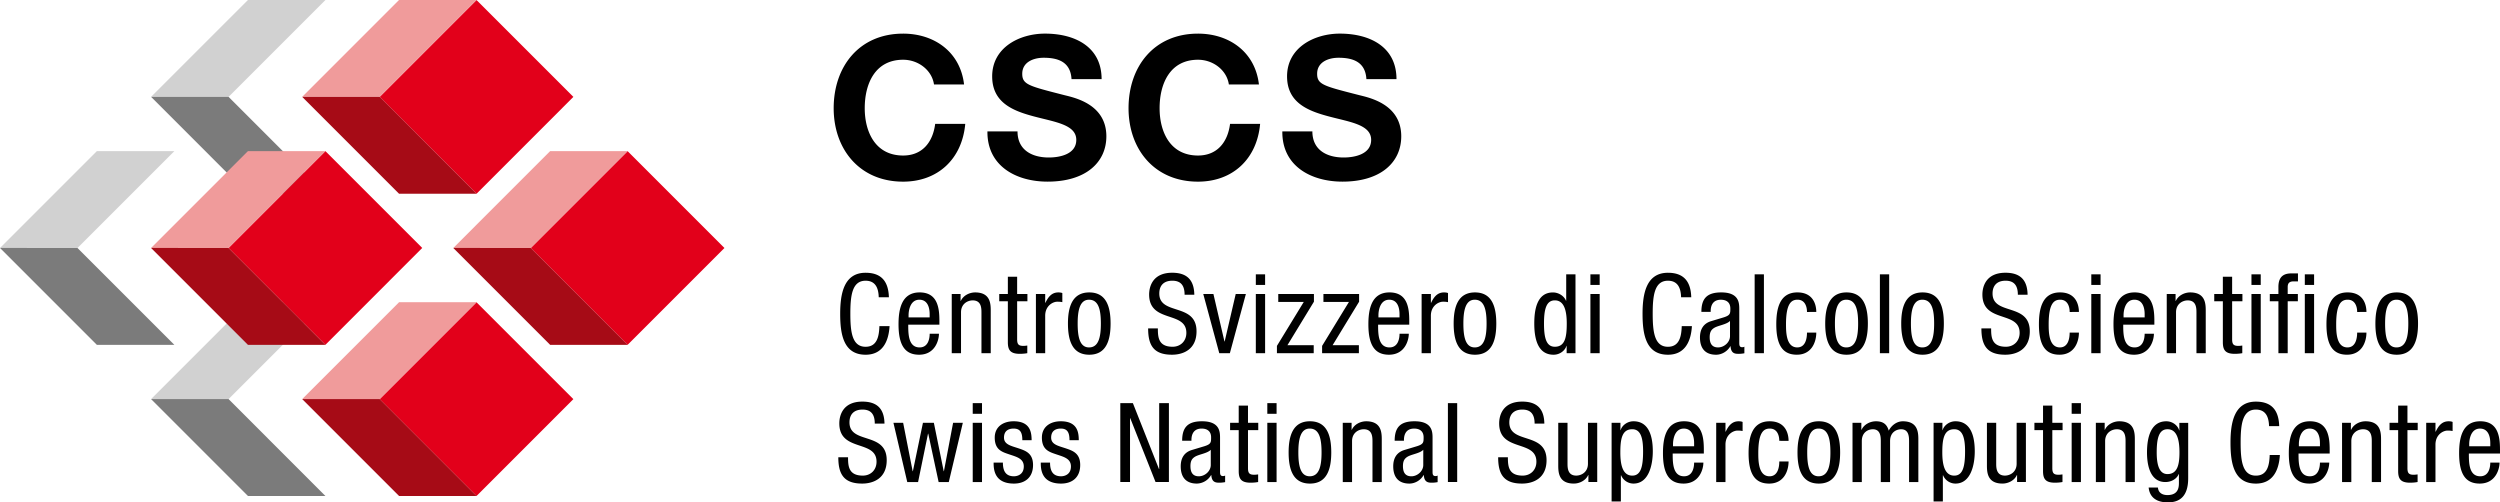 <svg xmlns="http://www.w3.org/2000/svg" width="264" height="53.049" class="spot-svg spot-svg-logo--full"><path fill="#D1D1D1" d="M26.182 0L15.953 10.228h8.183L34.364 0z"></path><path fill="#7B7B7B" d="M34.364 20.46h-8.182L15.953 10.228h8.183z"></path><path fill="#D1D1D1" d="M10.228 15.959L0 26.188h8.182l10.229-10.229z"></path><path fill="#7B7B7B" d="M18.411 36.415h-8.183L0 26.184l8.182.004z"></path><path fill="#D1D1D1" d="M26.182 31.915L15.953 42.143h8.183l10.228-10.228z"></path><path fill="#7B7B7B" d="M34.364 52.375h-8.182L15.953 42.143h8.183z"></path><path fill="#E2001A" d="M40.092 10.234L50.319.004l10.23 10.227-10.227 10.23z"></path><path fill="#F09B9B" d="M42.135 0L31.911 10.228h8.182L50.321 0z"></path><path fill="#A60B16" d="M50.321 20.46H42.14L31.911 10.228h8.182z"></path><path fill="#E2001A" d="M56.045 26.189L66.274 15.96l10.228 10.228-10.228 10.228z"></path><path fill="#F09B9B" d="M58.095 15.959L47.866 26.188h8.182l10.228-10.229z"></path><path fill="#A60B16" d="M66.276 36.415h-8.181L47.866 26.184l8.182.004z"></path><path fill="#E2001A" d="M24.133 26.187l10.227-10.23 10.228 10.227-10.226 10.229z"></path><path fill="#F09B9B" d="M26.182 15.959L15.953 26.188h8.183l10.228-10.229z"></path><path fill="#A60B16" d="M34.364 36.415h-8.182L15.953 26.184l8.183.004z"></path><path fill="#E2001A" d="M40.09 42.15l10.227-10.23 10.23 10.227-10.227 10.23z"></path><path fill="#F09B9B" d="M42.14 31.915L31.911 42.143h8.182l10.228-10.228z"></path><path fill="#A60B16" d="M50.321 52.375H42.14L31.911 42.143h8.182z"></path><path d="M98.63 8.921c-.209-1.484-1.629-2.612-3.26-2.612-2.946 0-4.054 2.508-4.054 5.12 0 2.487 1.108 4.994 4.054 4.994 2.006 0 3.135-1.379 3.385-3.343h3.176c-.334 3.719-2.905 6.102-6.561 6.102-4.617 0-7.334-3.448-7.334-7.753 0-4.431 2.717-7.878 7.334-7.878 3.28 0 6.039 1.923 6.436 5.37H98.63zM107.45 13.873c0 1.985 1.546 2.759 3.301 2.759 1.15 0 2.905-.335 2.905-1.861 0-1.609-2.236-1.881-4.431-2.466-2.215-.585-4.451-1.441-4.451-4.241 0-3.051 2.883-4.514 5.579-4.514 3.113 0 5.977 1.358 5.977 4.806h-3.177c-.104-1.797-1.379-2.257-2.946-2.257-1.045 0-2.257.439-2.257 1.693 0 1.149.711 1.295 4.452 2.257 1.087.271 4.43.961 4.43 4.346 0 2.737-2.153 4.786-6.207 4.786-3.301 0-6.393-1.63-6.352-5.308h3.177zM129.768 8.921c-.209-1.484-1.629-2.612-3.26-2.612-2.946 0-4.054 2.508-4.054 5.12 0 2.487 1.108 4.994 4.054 4.994 2.006 0 3.135-1.379 3.386-3.343h3.175c-.333 3.719-2.904 6.102-6.561 6.102-4.617 0-7.334-3.448-7.334-7.753 0-4.431 2.717-7.878 7.334-7.878 3.282 0 6.039 1.923 6.436 5.37h-3.176zM138.587 13.873c0 1.985 1.546 2.759 3.302 2.759 1.148 0 2.905-.335 2.905-1.861 0-1.609-2.236-1.881-4.43-2.466-2.214-.585-4.45-1.441-4.45-4.241 0-3.051 2.883-4.514 5.578-4.514 3.114 0 5.977 1.358 5.977 4.806h-3.177c-.104-1.797-1.379-2.257-2.946-2.257-1.044 0-2.256.439-2.256 1.693 0 1.149.71 1.295 4.452 2.257 1.086.271 4.43.961 4.43 4.346 0 2.737-2.154 4.786-6.207 4.786-3.3 0-6.392-1.63-6.35-5.308h3.172zM93.938 34.438c-.093 1.575-.711 3.021-2.531 3.021-2.368 0-2.683-2.228-2.683-4.327s.385-4.328 2.683-4.328c1.703 0 2.414.957 2.461 2.59h-1.073c-.024-.943-.326-1.75-1.388-1.75-1.424 0-1.61 1.563-1.61 3.488 0 1.924.186 3.487 1.61 3.487 1.248 0 1.423-1.166 1.458-2.181h1.073zM95.91 34.285c0 .956 0 2.403 1.201 2.403.933 0 1.062-.98 1.062-1.447h.98c0 .664-.396 2.217-2.099 2.217-1.528 0-2.17-1.062-2.17-3.208 0-1.562.303-3.371 2.228-3.371 1.913 0 2.088 1.668 2.088 3.009v.397h-3.29zm2.262-.77v-.337c0-.701-.221-1.528-1.084-1.528-1.027 0-1.143 1.259-1.143 1.633v.233l2.227-.001zM100.504 31.043h.933v.735h.024c.256-.571.909-.898 1.516-.898 1.645 0 1.645 1.249 1.645 1.983v4.433h-.98V32.98c0-.478-.035-1.259-.922-1.259-.525 0-1.236.349-1.236 1.259v4.316h-.98v-6.253zM106.43 29.224h.98v1.819h1.085v.769h-1.085v4.012c0 .503.128.701.641.701.21 0 .326-.024.431-.035v.805c-.128.022-.385.069-.793.069-1.016 0-1.26-.419-1.26-1.236v-4.316h-.909v-.769h.909l.001-1.819zM109.393 31.043h.98v.934h.024c.28-.595.653-1.097 1.354-1.097.197 0 .338.023.431.07v.956c-.093-.012-.21-.047-.525-.047-.489 0-1.284.444-1.284 1.482v3.954h-.98v-6.252zM115.027 30.88c1.809 0 2.251 1.528 2.251 3.289 0 1.761-.455 3.289-2.251 3.289-1.808 0-2.251-1.528-2.251-3.289-.001-1.761.454-3.289 2.251-3.289zm1.224 3.289c0-1.353-.199-2.519-1.248-2.519-.991 0-1.201 1.166-1.201 2.519s.198 2.519 1.201 2.519c1.039 0 1.248-1.166 1.248-2.519zM125.093 31.125c0-.876-.315-1.482-1.295-1.482-.864 0-1.377.467-1.377 1.353 0 2.344 3.932.945 3.932 3.989 0 1.924-1.411 2.473-2.59 2.473-1.949 0-2.52-1.003-2.52-2.777h1.027c0 .934.058 1.936 1.562 1.936.817 0 1.447-.582 1.447-1.468 0-2.357-3.931-.993-3.931-4.049 0-.769.327-2.298 2.438-2.298 1.587 0 2.309.794 2.333 2.322l-1.026.001zM127.063 31.043h1.073l1.166 5.015h.023l1.167-5.015h1.073l-1.691 6.252h-1.12l-1.691-6.252zM132.615 28.966h.98v1.12h-.98v-1.12zm0 2.077h.98v6.252h-.98v-6.252zM134.984 31.043h3.767v.816l-2.799 4.596h2.776v.84h-3.885v-.769l2.835-4.642h-2.694v-.841zM139.754 31.043h3.767v.816l-2.799 4.596h2.776v.84h-3.884v-.769l2.834-4.642h-2.694v-.841zM145.528 34.285c0 .956 0 2.403 1.201 2.403.934 0 1.062-.98 1.062-1.447h.979c0 .664-.396 2.217-2.099 2.217-1.528 0-2.17-1.062-2.17-3.208 0-1.562.304-3.371 2.228-3.371 1.913 0 2.088 1.668 2.088 3.009v.397h-3.289zm2.262-.77v-.337c0-.701-.222-1.528-1.084-1.528-1.027 0-1.143 1.259-1.143 1.633v.233l2.227-.001zM150.123 31.043h.979v.934h.024c.279-.595.652-1.097 1.353-1.097.198 0 .337.023.431.07v.956c-.094-.012-.21-.047-.525-.047-.489 0-1.284.444-1.284 1.482v3.954h-.979l.001-6.252zM155.757 30.88c1.809 0 2.252 1.528 2.252 3.289 0 1.761-.455 3.289-2.252 3.289-1.808 0-2.251-1.528-2.251-3.289 0-1.761.454-3.289 2.251-3.289zm1.225 3.289c0-1.353-.198-2.519-1.248-2.519-.991 0-1.201 1.166-1.201 2.519s.198 2.519 1.201 2.519c1.037 0 1.248-1.166 1.248-2.519zM166.371 37.295h-.934v-.769h-.023c-.129.466-.676.933-1.353.933-1.481 0-2.041-1.318-2.041-3.289 0-1.307.21-3.289 1.972-3.289.56 0 1.155.337 1.376.875h.023v-2.788h.98v8.327zm-2.182-.678c1.085 0 1.26-1.025 1.26-2.449 0-1.214-.21-2.449-1.26-2.449-.909 0-1.143.955-1.143 2.449 0 1.493.234 2.449 1.143 2.449zM167.947 28.966h.979v1.12h-.979v-1.12zm0 2.077h.979v6.252h-.979v-6.252zM178.666 34.438c-.094 1.575-.712 3.021-2.531 3.021-2.369 0-2.682-2.228-2.682-4.327s.384-4.328 2.682-4.328c1.703 0 2.415.957 2.461 2.59h-1.073c-.024-.943-.328-1.75-1.389-1.75-1.424 0-1.609 1.563-1.609 3.488 0 1.924.186 3.487 1.609 3.487 1.248 0 1.423-1.166 1.458-2.181h1.074zM179.667 32.932c0-1.424.606-2.053 2.099-2.053 1.902 0 1.902 1.143 1.902 1.796v3.488c0 .256 0 .502.303.502.129 0 .187-.023.235-.058v.7c-.071.011-.327.058-.572.058-.374 0-.839 0-.887-.803h-.023c-.316.559-.922.898-1.505.898-1.166 0-1.702-.701-1.702-1.82 0-.875.373-1.482 1.177-1.726l1.318-.397c.712-.221.712-.419.712-.944 0-.584-.35-.921-1.003-.921-1.073 0-1.073 1.003-1.073 1.225v.058h-.98l-.001-.003zm3.022.956c-.362.385-1.225.467-1.668.736-.314.196-.478.443-.478.991 0 .63.222 1.073.887 1.073.641 0 1.259-.548 1.259-1.191v-1.609zM185.291 28.966h.979v8.329h-.979v-8.329zM190.818 32.944c0-.607-.244-1.295-.99-1.295-.607 0-1.226.303-1.226 2.589 0 .816.012 2.449 1.191 2.449.839 0 1.025-.887 1.025-1.563h.982c0 .993-.491 2.333-2.054 2.333-1.528 0-2.17-1.062-2.17-3.208 0-1.562.304-3.371 2.228-3.371 1.703 0 1.996 1.341 1.996 2.065l-.982.001zM194.994 30.88c1.809 0 2.252 1.528 2.252 3.289 0 1.761-.455 3.289-2.252 3.289-1.807 0-2.251-1.528-2.251-3.289 0-1.761.455-3.289 2.251-3.289zm1.224 3.289c0-1.353-.198-2.519-1.248-2.519-.991 0-1.201 1.166-1.201 2.519s.198 2.519 1.201 2.519c1.039 0 1.248-1.166 1.248-2.519zM198.517 28.966h.98v8.329h-.98v-8.329zM203.019 30.88c1.809 0 2.252 1.528 2.252 3.289 0 1.761-.455 3.289-2.252 3.289-1.808 0-2.249-1.528-2.249-3.289-.001-1.761.453-3.289 2.249-3.289zm1.226 3.289c0-1.353-.198-2.519-1.249-2.519-.991 0-1.201 1.166-1.201 2.519s.199 2.519 1.201 2.519c1.038 0 1.249-1.166 1.249-2.519zM213.085 31.125c0-.876-.316-1.482-1.295-1.482-.862 0-1.376.467-1.376 1.353 0 2.344 3.931.945 3.931 3.989 0 1.924-1.411 2.473-2.59 2.473-1.947 0-2.519-1.003-2.519-2.777h1.027c0 .934.058 1.936 1.563 1.936.816 0 1.447-.582 1.447-1.468 0-2.357-3.932-.993-3.932-4.049 0-.769.327-2.298 2.44-2.298 1.585 0 2.309.794 2.332 2.322l-1.028.001zM218.557 32.944c0-.607-.246-1.295-.993-1.295-.606 0-1.225.303-1.225 2.589 0 .816.011 2.449 1.189 2.449.841 0 1.027-.887 1.027-1.563h.979c0 .993-.489 2.333-2.053 2.333-1.528 0-2.17-1.062-2.17-3.208 0-1.562.304-3.371 2.228-3.371 1.703 0 1.995 1.341 1.995 2.065l-.977.001zM220.841 28.966h.98v1.12h-.98v-1.12zm0 2.077h.98v6.252h-.98v-6.252zM224.213 34.285c0 .956 0 2.403 1.201 2.403.933 0 1.06-.98 1.06-1.447h.98c0 .664-.397 2.217-2.1 2.217-1.528 0-2.17-1.062-2.17-3.208 0-1.562.304-3.371 2.229-3.371 1.912 0 2.087 1.668 2.087 3.009v.397h-3.287zm2.262-.77v-.337c0-.701-.221-1.528-1.084-1.528-1.025 0-1.143 1.259-1.143 1.633v.233l2.227-.001zM228.808 31.043h.933v.735h.024c.256-.571.909-.898 1.516-.898 1.645 0 1.645 1.249 1.645 1.983v4.433h-.98V32.98c0-.478-.034-1.259-.921-1.259-.525 0-1.236.349-1.236 1.259v4.316h-.98l-.001-6.253zM234.733 29.224h.98v1.819h1.086v.769h-1.086v4.012c0 .503.128.701.643.701.209 0 .326-.024.43-.035v.805c-.128.022-.384.069-.792.069-1.016 0-1.261-.419-1.261-1.236v-4.316h-.909v-.769h.909v-1.819zM237.754 28.966h.98v1.12h-.98v-1.12zm0 2.077h.98v6.252h-.98v-6.252zM240.6 31.812h-.91v-.769h.91v-.735c0-.946.408-1.436 1.353-1.436h.712v.841h-.455c-.419 0-.629.162-.629.595v.735h1.073v.769h-1.073v5.483h-.98v-5.483h-.001zm2.788-2.846h.98v1.12h-.98v-1.12zm0 2.077h.98v6.252h-.98v-6.252zM248.917 32.944c0-.607-.244-1.295-.991-1.295-.607 0-1.225.303-1.225 2.589 0 .816.011 2.449 1.189 2.449.839 0 1.026-.887 1.026-1.563h.98c0 .993-.491 2.333-2.054 2.333-1.528 0-2.168-1.062-2.168-3.208 0-1.562.302-3.371 2.228-3.371 1.703 0 1.995 1.341 1.995 2.065l-.98.001zM253.093 30.88c1.809 0 2.252 1.528 2.252 3.289 0 1.761-.455 3.289-2.252 3.289-1.807 0-2.251-1.528-2.251-3.289 0-1.761.454-3.289 2.251-3.289zm1.224 3.289c0-1.353-.198-2.519-1.248-2.519-.991 0-1.202 1.166-1.202 2.519s.198 2.519 1.202 2.519c1.039 0 1.248-1.166 1.248-2.519zM92.376 44.733c0-.876-.315-1.482-1.295-1.482-.864 0-1.377.467-1.377 1.353 0 2.344 3.932.945 3.932 3.989 0 1.924-1.411 2.473-2.59 2.473-1.949 0-2.52-1.003-2.52-2.777h1.027c0 .933.058 1.936 1.563 1.936.817 0 1.446-.582 1.446-1.468 0-2.358-3.931-.993-3.931-4.049 0-.769.326-2.298 2.438-2.298 1.587 0 2.309.794 2.333 2.322l-1.026.001zM94.347 44.651h1.026l1.003 5.108h.024l1.062-5.108h1.154l1.039 5.108h.023l.968-5.108h1.027l-1.482 6.252h-1.073l-1.096-5.109h-.024l-1.05 5.109h-1.143l-1.458-6.252zM102.72 42.574h.98v1.12h-.98v-1.12zm0 2.077h.98v6.252h-.98v-6.252zM107.958 46.482c0-.794-.21-1.225-.922-1.225-.315 0-1.014.081-1.014.956 0 .735.77.875 1.539 1.132.759.256 1.528.525 1.528 1.76 0 1.318-.851 1.961-2.017 1.961-2.122 0-2.146-1.575-2.146-2.217h.98c0 .759.21 1.447 1.167 1.447.315 0 1.039-.152 1.039-1.039 0-.839-.77-1.014-1.528-1.272-.758-.256-1.54-.478-1.54-1.772 0-1.166.909-1.726 1.995-1.726 1.82 0 1.89 1.259 1.901 1.995h-.982zM112.938 46.482c0-.794-.21-1.225-.921-1.225-.315 0-1.015.081-1.015.956 0 .735.77.875 1.54 1.132.758.256 1.528.525 1.528 1.76 0 1.318-.852 1.961-2.018 1.961-2.122 0-2.146-1.575-2.146-2.217h.98c0 .759.21 1.447 1.166 1.447.315 0 1.039-.152 1.039-1.039 0-.839-.769-1.014-1.528-1.272-.758-.256-1.539-.478-1.539-1.772 0-1.166.909-1.726 1.995-1.726 1.82 0 1.89 1.259 1.901 1.995h-.982zM118.304 42.574h1.329l2.753 6.952h.023v-6.952h1.027v8.328h-1.411l-2.671-6.742h-.024v6.742h-1.026v-8.328zM124.836 46.54c0-1.424.606-2.053 2.099-2.053 1.902 0 1.902 1.143 1.902 1.796v3.488c0 .256 0 .501.303.501.128 0 .187-.022.233-.058v.7c-.07.011-.326.058-.571.058-.374 0-.84 0-.887-.804h-.024a1.77 1.77 0 0 1-1.504.898c-1.167 0-1.703-.701-1.703-1.82 0-.875.374-1.482 1.178-1.727l1.318-.396c.712-.221.712-.419.712-.944 0-.584-.351-.921-1.003-.921-1.073 0-1.073 1.003-1.073 1.225v.058h-.981v-.001h.001zm3.021.956c-.362.385-1.225.467-1.668.736-.315.197-.478.444-.478.991 0 .63.222 1.074.887 1.074.641 0 1.259-.548 1.259-1.191v-1.61zM130.808 42.831h.98v1.82h1.084v.769h-1.084v4.012c0 .502.128.701.641.701.21 0 .326-.024.431-.035v.804c-.128.023-.385.07-.793.07-1.014 0-1.259-.419-1.259-1.236V45.42h-.91v-.769h.91v-1.82zM133.828 42.574h.979v1.12h-.979v-1.12zm0 2.077h.979v6.252h-.979v-6.252zM138.33 44.487c1.809 0 2.252 1.528 2.252 3.289 0 1.762-.455 3.29-2.252 3.29-1.808 0-2.251-1.528-2.251-3.29 0-1.76.456-3.289 2.251-3.289zm1.226 3.289c0-1.352-.198-2.519-1.249-2.519-.991 0-1.201 1.166-1.201 2.519 0 1.354.198 2.52 1.201 2.52 1.038 0 1.249-1.165 1.249-2.52zM141.795 44.651h.933v.735h.023c.258-.571.91-.898 1.518-.898 1.645 0 1.645 1.248 1.645 1.982v4.433h-.98v-4.315c0-.478-.035-1.259-.921-1.259-.525 0-1.236.349-1.236 1.259v4.315h-.98l-.002-6.252zM147.277 46.54c0-1.424.607-2.053 2.1-2.053 1.901 0 1.901 1.143 1.901 1.796v3.488c0 .256 0 .501.304.501.128 0 .186-.022.232-.058v.7c-.069.011-.326.058-.571.058-.373 0-.841 0-.887-.804h-.023c-.314.56-.921.898-1.505.898-1.166 0-1.703-.701-1.703-1.82 0-.875.373-1.482 1.178-1.727l1.318-.396c.712-.221.712-.419.712-.944 0-.584-.35-.921-1.003-.921-1.073 0-1.073 1.003-1.073 1.225v.058l-.98-.001zm3.021.956c-.361.385-1.225.467-1.668.736-.314.197-.478.444-.478.991 0 .63.221 1.074.887 1.074.64 0 1.258-.548 1.258-1.191l.001-1.61zM152.899 42.574h.98v8.328h-.98v-8.328zM162.055 44.733c0-.876-.316-1.482-1.295-1.482-.862 0-1.376.467-1.376 1.353 0 2.344 3.931.945 3.931 3.989 0 1.924-1.411 2.473-2.59 2.473-1.947 0-2.519-1.003-2.519-2.777h1.027c0 .933.058 1.936 1.563 1.936.816 0 1.447-.582 1.447-1.468 0-2.358-3.932-.993-3.932-4.049 0-.769.327-2.298 2.438-2.298 1.586 0 2.31.794 2.333 2.322l-1.027.001zM168.668 50.902h-.933v-.735h-.023c-.256.571-.91.898-1.516.898-1.645 0-1.645-1.249-1.645-1.983v-4.433h.979v4.315c0 .478.035 1.259.922 1.259.525 0 1.236-.35 1.236-1.259v-4.315h.979l.001 6.253zM170.185 44.651h.933v.769h.023c.129-.467.678-.933 1.353-.933 1.482 0 2.042 1.318 2.042 3.172 0 1.424-.42 3.407-2.042 3.407a1.42 1.42 0 0 1-1.306-.876h-.024v2.765h-.979v-8.304zm2.181 5.575c.911 0 1.144-.956 1.144-2.566 0-1.376-.233-2.332-1.144-2.332-1.084 0-1.258 1.026-1.258 2.449-.001 1.212.208 2.449 1.258 2.449zM176.636 47.893c0 .956 0 2.403 1.201 2.403.933 0 1.062-.98 1.062-1.447h.979c0 .664-.396 2.217-2.099 2.217-1.528 0-2.17-1.062-2.17-3.208 0-1.563.304-3.371 2.228-3.371 1.913 0 2.088 1.668 2.088 3.009v.397h-3.289zm2.263-.769v-.337c0-.701-.222-1.528-1.085-1.528-1.026 0-1.143 1.259-1.143 1.633v.233l2.228-.001zM181.231 44.651h.98v.933h.023c.279-.594.653-1.096 1.353-1.096.198 0 .337.023.431.071v.956c-.094-.012-.209-.047-.525-.047-.489 0-1.283.443-1.283 1.482v3.954h-.98l.001-6.253zM187.892 46.552c0-.607-.246-1.294-.991-1.294-.606 0-1.226.303-1.226 2.589 0 .816.013 2.45 1.191 2.45.839 0 1.027-.887 1.027-1.563h.98c0 .993-.489 2.333-2.053 2.333-1.528 0-2.171-1.062-2.171-3.208 0-1.563.304-3.371 2.228-3.371 1.703 0 1.996 1.341 1.996 2.065l-.981-.001zM192.068 44.487c1.807 0 2.251 1.528 2.251 3.289 0 1.762-.455 3.29-2.251 3.29-1.809 0-2.252-1.528-2.252-3.29 0-1.76.455-3.289 2.252-3.289zm1.224 3.289c0-1.352-.199-2.519-1.249-2.519-.991 0-1.2 1.166-1.2 2.519 0 1.354.196 2.52 1.2 2.52 1.039 0 1.249-1.165 1.249-2.52zM195.625 44.651h.933v.735h.023c.258-.571.909-.898 1.517-.898.723 0 1.154.28 1.352.991.28-.548.841-.991 1.482-.991 1.645 0 1.645 1.248 1.645 1.982v4.433h-.98v-4.315c0-.478-.034-1.259-.839-1.259-.455 0-1.166.28-1.166 1.259v4.315h-.98v-4.315c0-.478-.034-1.259-.839-1.259-.455 0-1.166.28-1.166 1.259v4.315h-.98l-.002-6.252zM204.186 44.651h.933v.769h.023c.129-.467.677-.933 1.353-.933 1.482 0 2.04 1.318 2.04 3.172 0 1.424-.419 3.407-2.04 3.407-.56 0-1.085-.339-1.306-.876h-.023v2.765h-.98v-8.304zm2.182 5.575c.909 0 1.143-.956 1.143-2.566 0-1.376-.235-2.332-1.143-2.332-1.084 0-1.261 1.026-1.261 2.449 0 1.212.212 2.449 1.261 2.449zM213.937 50.902h-.933v-.735h-.023c-.256.571-.909.898-1.516.898-1.645 0-1.645-1.249-1.645-1.983v-4.433h.979v4.315c0 .478.035 1.259.922 1.259.525 0 1.236-.35 1.236-1.259v-4.315h.979l.001 6.253zM215.745 42.831h.98v1.82h1.084v.769h-1.084v4.012c0 .502.128.701.641.701.21 0 .327-.024.431-.035v.804c-.129.023-.385.07-.794.07-1.016 0-1.259-.419-1.259-1.236V45.42h-.91v-.769h.91v-1.82h.001zM218.767 42.574h.979v1.12h-.979v-1.12zm0 2.077h.979v6.252h-.979v-6.252zM221.321 44.651h.933v.735h.023c.256-.571.91-.898 1.516-.898 1.645 0 1.645 1.248 1.645 1.982v4.433h-.979v-4.315c0-.478-.035-1.259-.922-1.259-.525 0-1.236.349-1.236 1.259v4.315h-.979l-.001-6.252zM231.072 50.507c0 1.866-.862 2.542-2.122 2.542-.385 0-1.889 0-2.053-1.563h.98c.046.571.489.794 1.002.794 1.259 0 1.214-.968 1.214-1.4v-.816h-.023c-.21.525-.794.839-1.411.839-1.82 0-1.936-2.297-1.936-3.126 0-1.692.455-3.289 2.041-3.289.677 0 1.225.467 1.353.956h.023v-.793h.933l-.001 5.856zm-3.324-2.731c0 1.015.152 2.287 1.131 2.287 1.061 0 1.272-1.003 1.272-2.287 0-1.213-.21-2.449-1.26-2.449-.909.001-1.143.956-1.143 2.449zM240.754 48.046c-.092 1.575-.712 3.021-2.531 3.021-2.369 0-2.683-2.228-2.683-4.327s.385-4.328 2.683-4.328c1.702 0 2.414.957 2.461 2.589h-1.073c-.024-.944-.328-1.749-1.389-1.749-1.424 0-1.611 1.563-1.611 3.488 0 1.924.187 3.487 1.611 3.487 1.248 0 1.423-1.166 1.458-2.181h1.074zM242.725 47.893c0 .956 0 2.403 1.201 2.403.933 0 1.06-.98 1.06-1.447h.982c0 .664-.397 2.217-2.1 2.217-1.528 0-2.17-1.062-2.17-3.208 0-1.563.303-3.371 2.228-3.371 1.913 0 2.088 1.668 2.088 3.009v.397h-3.289zm2.262-.769v-.337c0-.701-.221-1.528-1.083-1.528-1.027 0-1.143 1.259-1.143 1.633v.233l2.226-.001zM247.321 44.651h.933v.735h.024c.256-.571.909-.898 1.516-.898 1.645 0 1.645 1.248 1.645 1.982v4.433h-.98v-4.315c0-.478-.035-1.259-.921-1.259-.526 0-1.238.349-1.238 1.259v4.315h-.979v-6.252zM253.246 42.831h.98v1.82h1.084v.769h-1.084v4.012c0 .502.128.701.641.701.209 0 .327-.024.431-.035v.804c-.128.023-.385.07-.794.07-1.014 0-1.259-.419-1.259-1.236V45.42h-.91v-.769h.91v-1.82h.001zM256.208 44.651h.979v.933h.024c.279-.594.652-1.096 1.353-1.096.198 0 .337.023.431.071v.956c-.094-.012-.21-.047-.525-.047-.491 0-1.284.443-1.284 1.482v3.954h-.979l.001-6.253zM260.712 47.893c0 .956 0 2.403 1.201 2.403.933 0 1.06-.98 1.06-1.447h.98c0 .664-.397 2.217-2.1 2.217-1.528 0-2.17-1.062-2.17-3.208 0-1.563.304-3.371 2.229-3.371 1.912 0 2.087 1.668 2.087 3.009v.397h-3.287zm2.262-.769v-.337c0-.701-.221-1.528-1.084-1.528-1.025 0-1.142 1.259-1.142 1.633v.233l2.226-.001z"></path></svg>
